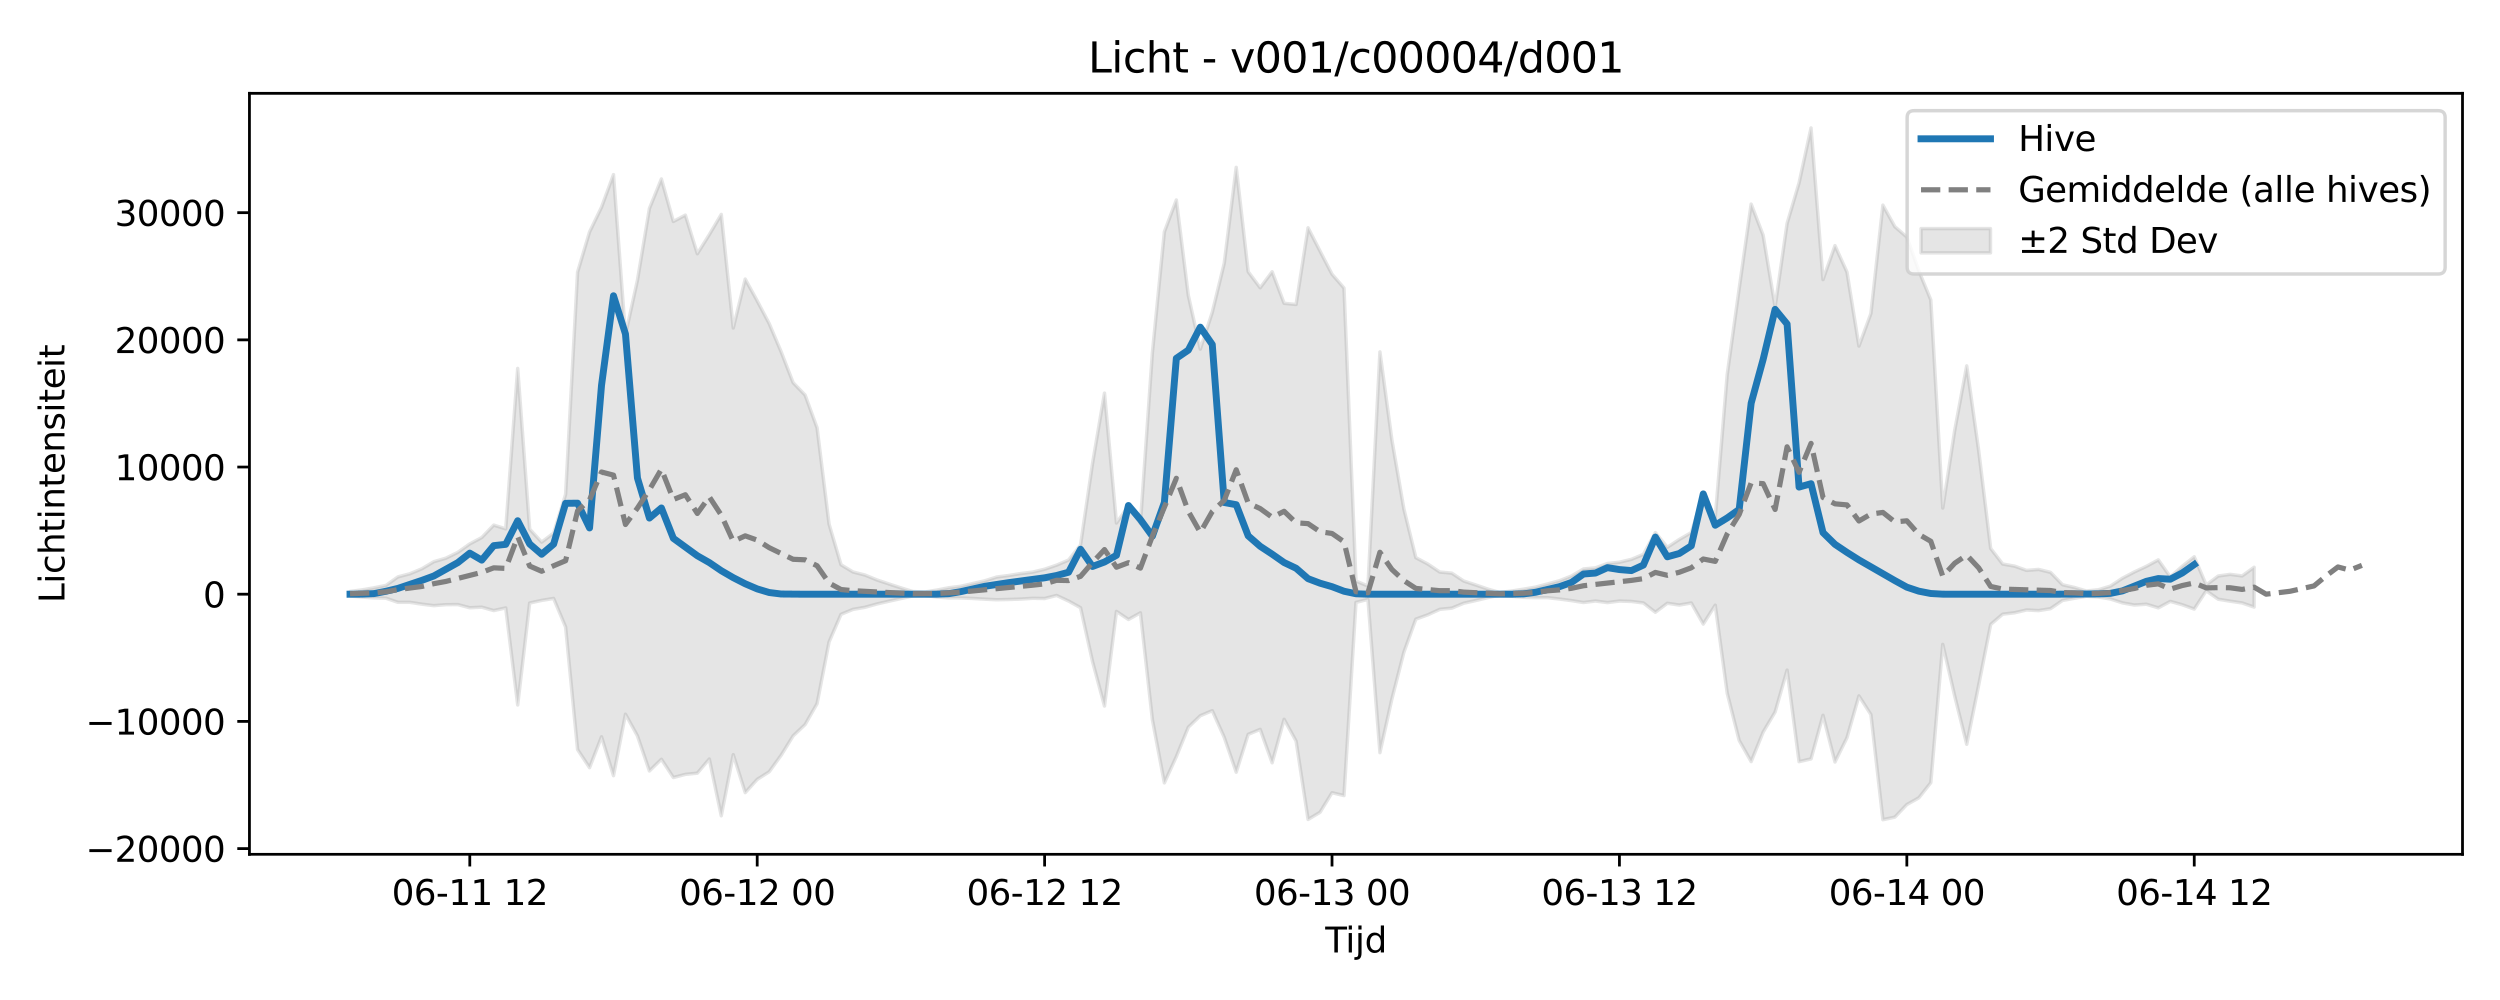<?xml version="1.0" encoding="utf-8" standalone="no"?>
<!DOCTYPE svg PUBLIC "-//W3C//DTD SVG 1.1//EN"
  "http://www.w3.org/Graphics/SVG/1.1/DTD/svg11.dtd">
<svg xmlns:xlink="http://www.w3.org/1999/xlink" width="720pt" height="288pt" viewBox="0 0 720 288" xmlns="http://www.w3.org/2000/svg" version="1.1">
 <defs>
  <style type="text/css">*{stroke-linejoin: round; stroke-linecap: butt}</style>
 </defs>
 <g id="figure_1">
  <g id="patch_1">
   <path d="M 0 288 
L 720 288 
L 720 0 
L 0 0 
z
" style="fill: #ffffff"/>
  </g>
  <g id="axes_1">
   <g id="patch_2">
    <path d="M 71.84 246.04 
L 709.2 246.04 
L 709.2 26.88 
L 71.84 26.88 
z
" style="fill: #ffffff"/>
   </g>
   <g id="FillBetweenPolyCollection_1">
    <defs>
     <path id="m0086924b05" d="M 100.811 -117.67 
L 100.811 -116.349 
L 104.26 -116.045 
L 107.709 -115.807 
L 111.158 -115.717 
L 114.607 -114.523 
L 118.055 -114.529 
L 121.504 -113.998 
L 124.953 -113.571 
L 128.402 -113.849 
L 131.851 -113.881 
L 135.3 -112.966 
L 138.749 -113.129 
L 142.198 -112.157 
L 145.647 -112.915 
L 149.096 -84.969 
L 152.545 -114.333 
L 155.994 -115.084 
L 159.443 -115.647 
L 162.891 -107.425 
L 166.34 -72.123 
L 169.789 -66.912 
L 173.238 -75.8 
L 176.687 -64.605 
L 180.136 -82.311 
L 183.585 -76.066 
L 187.034 -65.964 
L 190.483 -69.333 
L 193.932 -64.069 
L 197.381 -64.975 
L 200.83 -65.329 
L 204.278 -69.407 
L 207.727 -53.047 
L 211.176 -70.662 
L 214.625 -59.722 
L 218.074 -63.531 
L 221.523 -65.722 
L 224.972 -70.496 
L 228.421 -76.061 
L 231.87 -79.32 
L 235.319 -85.343 
L 238.768 -103.112 
L 242.217 -111.079 
L 245.665 -112.495 
L 249.114 -113.096 
L 252.563 -114.058 
L 256.012 -114.848 
L 259.461 -115.618 
L 262.91 -116.375 
L 266.359 -116.495 
L 269.808 -116.067 
L 273.257 -115.807 
L 276.706 -115.782 
L 280.155 -115.641 
L 283.604 -115.442 
L 287.052 -115.269 
L 290.501 -115.348 
L 293.95 -115.462 
L 297.399 -115.689 
L 300.848 -115.625 
L 304.297 -116.508 
L 307.746 -114.903 
L 311.195 -112.978 
L 314.644 -97.499 
L 318.093 -84.659 
L 321.542 -111.915 
L 324.991 -109.59 
L 328.439 -111.506 
L 331.888 -80.741 
L 335.337 -62.528 
L 338.786 -70.092 
L 342.235 -78.564 
L 345.684 -81.866 
L 349.133 -83.329 
L 352.582 -75.639 
L 356.031 -65.606 
L 359.48 -76.505 
L 362.929 -77.941 
L 366.378 -68.314 
L 369.826 -80.838 
L 373.275 -74.552 
L 376.724 -51.995 
L 380.173 -54.061 
L 383.622 -59.692 
L 387.071 -58.874 
L 390.52 -114.513 
L 393.969 -115.37 
L 397.418 -71.234 
L 400.867 -86.691 
L 404.316 -100.149 
L 407.765 -109.692 
L 411.214 -110.932 
L 414.662 -112.506 
L 418.111 -112.85 
L 421.56 -114.277 
L 425.009 -115.044 
L 428.458 -115.877 
L 431.907 -116.587 
L 435.356 -116.269 
L 438.805 -115.973 
L 442.254 -115.871 
L 445.703 -115.874 
L 449.152 -115.477 
L 452.601 -115.019 
L 456.049 -114.476 
L 459.498 -114.903 
L 462.947 -114.454 
L 466.396 -114.894 
L 469.845 -114.782 
L 473.294 -114.354 
L 476.743 -111.668 
L 480.192 -114.262 
L 483.641 -113.739 
L 487.09 -114.34 
L 490.539 -108.265 
L 493.988 -113.712 
L 497.436 -88.369 
L 500.885 -74.757 
L 504.334 -68.655 
L 507.783 -77.154 
L 511.232 -82.933 
L 514.681 -95.008 
L 518.13 -68.64 
L 521.579 -69.44 
L 525.028 -81.994 
L 528.477 -68.541 
L 531.926 -75.527 
L 535.375 -87.581 
L 538.823 -82.195 
L 542.272 -51.922 
L 545.721 -52.659 
L 549.17 -56.289 
L 552.619 -58.221 
L 556.068 -62.582 
L 559.517 -102.41 
L 562.966 -87.499 
L 566.415 -73.641 
L 569.864 -90.713 
L 573.313 -108.156 
L 576.762 -111.115 
L 580.21 -111.523 
L 583.659 -112.332 
L 587.108 -112.143 
L 590.557 -112.704 
L 594.006 -115.073 
L 597.455 -115.696 
L 600.904 -116.278 
L 604.353 -116.063 
L 607.802 -115.489 
L 611.251 -114.378 
L 614.7 -113.749 
L 618.149 -113.983 
L 621.597 -112.938 
L 625.046 -114.8 
L 628.495 -113.826 
L 631.944 -112.581 
L 635.393 -117.864 
L 638.842 -115.423 
L 642.291 -114.855 
L 645.74 -114.348 
L 649.189 -113.159 
L 649.189 -124.628 
L 649.189 -124.628 
L 645.74 -122.133 
L 642.291 -122.588 
L 638.842 -122.107 
L 635.393 -119.517 
L 631.944 -127.647 
L 628.495 -124.912 
L 625.046 -121.853 
L 621.597 -126.759 
L 618.149 -124.89 
L 614.7 -123.284 
L 611.251 -121.472 
L 607.802 -119.198 
L 604.353 -118.155 
L 600.904 -117.79 
L 597.455 -118.802 
L 594.006 -119.593 
L 590.557 -123.16 
L 587.108 -124.008 
L 583.659 -123.723 
L 580.21 -124.946 
L 576.762 -125.564 
L 573.313 -130.054 
L 569.864 -158.185 
L 566.415 -182.629 
L 562.966 -164.103 
L 559.517 -141.681 
L 556.068 -201.637 
L 552.619 -210.007 
L 549.17 -219.731 
L 545.721 -222.711 
L 542.272 -228.925 
L 538.823 -197.711 
L 535.375 -188.329 
L 531.926 -209.654 
L 528.477 -217.258 
L 525.028 -207.476 
L 521.579 -251.158 
L 518.13 -235.314 
L 514.681 -223.626 
L 511.232 -199.623 
L 507.783 -220.265 
L 504.334 -229.218 
L 500.885 -204.897 
L 497.436 -180.112 
L 493.988 -138.934 
L 490.539 -145.743 
L 487.09 -134.621 
L 483.641 -132.641 
L 480.192 -130.377 
L 476.743 -134.62 
L 473.294 -128.34 
L 469.845 -126.912 
L 466.396 -126.086 
L 462.947 -125.713 
L 459.498 -124.461 
L 456.049 -124.137 
L 452.601 -122.125 
L 449.152 -120.754 
L 445.703 -119.823 
L 442.254 -118.914 
L 438.805 -118.324 
L 435.356 -117.786 
L 431.907 -117.365 
L 428.458 -118.354 
L 425.009 -119.535 
L 421.56 -120.658 
L 418.111 -122.938 
L 414.662 -123.254 
L 411.214 -125.562 
L 407.765 -127.387 
L 404.316 -141.422 
L 400.867 -161.294 
L 397.418 -186.654 
L 393.969 -119.223 
L 390.52 -120.663 
L 387.071 -205.057 
L 383.622 -209.023 
L 380.173 -215.674 
L 376.724 -222.395 
L 373.275 -200.303 
L 369.826 -200.65 
L 366.378 -209.739 
L 362.929 -205.123 
L 359.48 -209.732 
L 356.031 -239.807 
L 352.582 -212.186 
L 349.133 -198.034 
L 345.684 -187.449 
L 342.235 -202.934 
L 338.786 -230.406 
L 335.337 -221.224 
L 331.888 -186.45 
L 328.439 -137.257 
L 324.991 -142.302 
L 321.542 -137.368 
L 318.093 -174.782 
L 314.644 -154.508 
L 311.195 -131.048 
L 307.746 -126.704 
L 304.297 -125.241 
L 300.848 -124.065 
L 297.399 -123.231 
L 293.95 -122.816 
L 290.501 -122.257 
L 287.052 -121.817 
L 283.604 -120.728 
L 280.155 -119.939 
L 276.706 -119.155 
L 273.257 -118.723 
L 269.808 -118.056 
L 266.359 -117.493 
L 262.91 -117.64 
L 259.461 -118.697 
L 256.012 -119.821 
L 252.563 -120.979 
L 249.114 -122.39 
L 245.665 -123.27 
L 242.217 -125.349 
L 238.768 -137.063 
L 235.319 -164.79 
L 231.87 -174.229 
L 228.421 -177.787 
L 224.972 -186.683 
L 221.523 -194.817 
L 218.074 -201.362 
L 214.625 -207.63 
L 211.176 -193.533 
L 207.727 -226.25 
L 204.278 -220.427 
L 200.83 -214.92 
L 197.381 -226.052 
L 193.932 -224.216 
L 190.483 -236.46 
L 187.034 -227.952 
L 183.585 -207.299 
L 180.136 -191.576 
L 176.687 -237.71 
L 173.238 -228.323 
L 169.789 -221.185 
L 166.34 -209.62 
L 162.891 -145.603 
L 159.443 -134.476 
L 155.994 -131.869 
L 152.545 -135.619 
L 149.096 -181.899 
L 145.647 -135.691 
L 142.198 -136.774 
L 138.749 -133.192 
L 135.3 -131.361 
L 131.851 -128.927 
L 128.402 -127.239 
L 124.953 -126.239 
L 121.504 -124.202 
L 118.055 -122.76 
L 114.607 -121.861 
L 111.158 -119.397 
L 107.709 -118.704 
L 104.26 -118.113 
L 100.811 -117.67 
z
" style="stroke: #808080; stroke-opacity: 0.2"/>
    </defs>
    <g clip-path="url(#p88f5900b51)">
     <use xlink:href="#m0086924b05" x="0" y="288" style="fill: #808080; fill-opacity: 0.2; stroke: #808080; stroke-opacity: 0.2"/>
    </g>
   </g>
   <g id="matplotlib.axis_1">
    <g id="xtick_1">
     <g id="line2d_1">
      <defs>
       <path id="m737f09257b" d="M 0 0 
L 0 3.5 
" style="stroke: #000000; stroke-width: 0.8"/>
      </defs>
      <g>
       <use xlink:href="#m737f09257b" x="135.3" y="246.04" style="stroke: #000000; stroke-width: 0.8"/>
      </g>
     </g>
     <g id="text_1">
      <!-- 06-11 12 -->
      <g transform="translate(112.82 260.638) scale(0.1 -0.1)">
       <defs>
        <path id="DejaVuSans-30" d="M 2034 4250 
Q 1547 4250 1301 3770 
Q 1056 3291 1056 2328 
Q 1056 1369 1301 889 
Q 1547 409 2034 409 
Q 2525 409 2770 889 
Q 3016 1369 3016 2328 
Q 3016 3291 2770 3770 
Q 2525 4250 2034 4250 
z
M 2034 4750 
Q 2819 4750 3233 4129 
Q 3647 3509 3647 2328 
Q 3647 1150 3233 529 
Q 2819 -91 2034 -91 
Q 1250 -91 836 529 
Q 422 1150 422 2328 
Q 422 3509 836 4129 
Q 1250 4750 2034 4750 
z
" transform="scale(0.016)"/>
        <path id="DejaVuSans-36" d="M 2113 2584 
Q 1688 2584 1439 2293 
Q 1191 2003 1191 1497 
Q 1191 994 1439 701 
Q 1688 409 2113 409 
Q 2538 409 2786 701 
Q 3034 994 3034 1497 
Q 3034 2003 2786 2293 
Q 2538 2584 2113 2584 
z
M 3366 4563 
L 3366 3988 
Q 3128 4100 2886 4159 
Q 2644 4219 2406 4219 
Q 1781 4219 1451 3797 
Q 1122 3375 1075 2522 
Q 1259 2794 1537 2939 
Q 1816 3084 2150 3084 
Q 2853 3084 3261 2657 
Q 3669 2231 3669 1497 
Q 3669 778 3244 343 
Q 2819 -91 2113 -91 
Q 1303 -91 875 529 
Q 447 1150 447 2328 
Q 447 3434 972 4092 
Q 1497 4750 2381 4750 
Q 2619 4750 2861 4703 
Q 3103 4656 3366 4563 
z
" transform="scale(0.016)"/>
        <path id="DejaVuSans-2d" d="M 313 2009 
L 1997 2009 
L 1997 1497 
L 313 1497 
L 313 2009 
z
" transform="scale(0.016)"/>
        <path id="DejaVuSans-31" d="M 794 531 
L 1825 531 
L 1825 4091 
L 703 3866 
L 703 4441 
L 1819 4666 
L 2450 4666 
L 2450 531 
L 3481 531 
L 3481 0 
L 794 0 
L 794 531 
z
" transform="scale(0.016)"/>
        <path id="DejaVuSans-20" transform="scale(0.016)"/>
        <path id="DejaVuSans-32" d="M 1228 531 
L 3431 531 
L 3431 0 
L 469 0 
L 469 531 
Q 828 903 1448 1529 
Q 2069 2156 2228 2338 
Q 2531 2678 2651 2914 
Q 2772 3150 2772 3378 
Q 2772 3750 2511 3984 
Q 2250 4219 1831 4219 
Q 1534 4219 1204 4116 
Q 875 4013 500 3803 
L 500 4441 
Q 881 4594 1212 4672 
Q 1544 4750 1819 4750 
Q 2544 4750 2975 4387 
Q 3406 4025 3406 3419 
Q 3406 3131 3298 2873 
Q 3191 2616 2906 2266 
Q 2828 2175 2409 1742 
Q 1991 1309 1228 531 
z
" transform="scale(0.016)"/>
       </defs>
       <use xlink:href="#DejaVuSans-30"/>
       <use xlink:href="#DejaVuSans-36" transform="translate(63.623 0)"/>
       <use xlink:href="#DejaVuSans-2d" transform="translate(127.246 0)"/>
       <use xlink:href="#DejaVuSans-31" transform="translate(163.33 0)"/>
       <use xlink:href="#DejaVuSans-31" transform="translate(226.953 0)"/>
       <use xlink:href="#DejaVuSans-20" transform="translate(290.576 0)"/>
       <use xlink:href="#DejaVuSans-31" transform="translate(322.363 0)"/>
       <use xlink:href="#DejaVuSans-32" transform="translate(385.986 0)"/>
      </g>
     </g>
    </g>
    <g id="xtick_2">
     <g id="line2d_2">
      <g>
       <use xlink:href="#m737f09257b" x="218.074" y="246.04" style="stroke: #000000; stroke-width: 0.8"/>
      </g>
     </g>
     <g id="text_2">
      <!-- 06-12 00 -->
      <g transform="translate(195.594 260.638) scale(0.1 -0.1)">
       <use xlink:href="#DejaVuSans-30"/>
       <use xlink:href="#DejaVuSans-36" transform="translate(63.623 0)"/>
       <use xlink:href="#DejaVuSans-2d" transform="translate(127.246 0)"/>
       <use xlink:href="#DejaVuSans-31" transform="translate(163.33 0)"/>
       <use xlink:href="#DejaVuSans-32" transform="translate(226.953 0)"/>
       <use xlink:href="#DejaVuSans-20" transform="translate(290.576 0)"/>
       <use xlink:href="#DejaVuSans-30" transform="translate(322.363 0)"/>
       <use xlink:href="#DejaVuSans-30" transform="translate(385.986 0)"/>
      </g>
     </g>
    </g>
    <g id="xtick_3">
     <g id="line2d_3">
      <g>
       <use xlink:href="#m737f09257b" x="300.848" y="246.04" style="stroke: #000000; stroke-width: 0.8"/>
      </g>
     </g>
     <g id="text_3">
      <!-- 06-12 12 -->
      <g transform="translate(278.368 260.638) scale(0.1 -0.1)">
       <use xlink:href="#DejaVuSans-30"/>
       <use xlink:href="#DejaVuSans-36" transform="translate(63.623 0)"/>
       <use xlink:href="#DejaVuSans-2d" transform="translate(127.246 0)"/>
       <use xlink:href="#DejaVuSans-31" transform="translate(163.33 0)"/>
       <use xlink:href="#DejaVuSans-32" transform="translate(226.953 0)"/>
       <use xlink:href="#DejaVuSans-20" transform="translate(290.576 0)"/>
       <use xlink:href="#DejaVuSans-31" transform="translate(322.363 0)"/>
       <use xlink:href="#DejaVuSans-32" transform="translate(385.986 0)"/>
      </g>
     </g>
    </g>
    <g id="xtick_4">
     <g id="line2d_4">
      <g>
       <use xlink:href="#m737f09257b" x="383.622" y="246.04" style="stroke: #000000; stroke-width: 0.8"/>
      </g>
     </g>
     <g id="text_4">
      <!-- 06-13 00 -->
      <g transform="translate(361.142 260.638) scale(0.1 -0.1)">
       <defs>
        <path id="DejaVuSans-33" d="M 2597 2516 
Q 3050 2419 3304 2112 
Q 3559 1806 3559 1356 
Q 3559 666 3084 287 
Q 2609 -91 1734 -91 
Q 1441 -91 1130 -33 
Q 819 25 488 141 
L 488 750 
Q 750 597 1062 519 
Q 1375 441 1716 441 
Q 2309 441 2620 675 
Q 2931 909 2931 1356 
Q 2931 1769 2642 2001 
Q 2353 2234 1838 2234 
L 1294 2234 
L 1294 2753 
L 1863 2753 
Q 2328 2753 2575 2939 
Q 2822 3125 2822 3475 
Q 2822 3834 2567 4026 
Q 2313 4219 1838 4219 
Q 1578 4219 1281 4162 
Q 984 4106 628 3988 
L 628 4550 
Q 988 4650 1302 4700 
Q 1616 4750 1894 4750 
Q 2613 4750 3031 4423 
Q 3450 4097 3450 3541 
Q 3450 3153 3228 2886 
Q 3006 2619 2597 2516 
z
" transform="scale(0.016)"/>
       </defs>
       <use xlink:href="#DejaVuSans-30"/>
       <use xlink:href="#DejaVuSans-36" transform="translate(63.623 0)"/>
       <use xlink:href="#DejaVuSans-2d" transform="translate(127.246 0)"/>
       <use xlink:href="#DejaVuSans-31" transform="translate(163.33 0)"/>
       <use xlink:href="#DejaVuSans-33" transform="translate(226.953 0)"/>
       <use xlink:href="#DejaVuSans-20" transform="translate(290.576 0)"/>
       <use xlink:href="#DejaVuSans-30" transform="translate(322.363 0)"/>
       <use xlink:href="#DejaVuSans-30" transform="translate(385.986 0)"/>
      </g>
     </g>
    </g>
    <g id="xtick_5">
     <g id="line2d_5">
      <g>
       <use xlink:href="#m737f09257b" x="466.396" y="246.04" style="stroke: #000000; stroke-width: 0.8"/>
      </g>
     </g>
     <g id="text_5">
      <!-- 06-13 12 -->
      <g transform="translate(443.916 260.638) scale(0.1 -0.1)">
       <use xlink:href="#DejaVuSans-30"/>
       <use xlink:href="#DejaVuSans-36" transform="translate(63.623 0)"/>
       <use xlink:href="#DejaVuSans-2d" transform="translate(127.246 0)"/>
       <use xlink:href="#DejaVuSans-31" transform="translate(163.33 0)"/>
       <use xlink:href="#DejaVuSans-33" transform="translate(226.953 0)"/>
       <use xlink:href="#DejaVuSans-20" transform="translate(290.576 0)"/>
       <use xlink:href="#DejaVuSans-31" transform="translate(322.363 0)"/>
       <use xlink:href="#DejaVuSans-32" transform="translate(385.986 0)"/>
      </g>
     </g>
    </g>
    <g id="xtick_6">
     <g id="line2d_6">
      <g>
       <use xlink:href="#m737f09257b" x="549.17" y="246.04" style="stroke: #000000; stroke-width: 0.8"/>
      </g>
     </g>
     <g id="text_6">
      <!-- 06-14 00 -->
      <g transform="translate(526.69 260.638) scale(0.1 -0.1)">
       <defs>
        <path id="DejaVuSans-34" d="M 2419 4116 
L 825 1625 
L 2419 1625 
L 2419 4116 
z
M 2253 4666 
L 3047 4666 
L 3047 1625 
L 3713 1625 
L 3713 1100 
L 3047 1100 
L 3047 0 
L 2419 0 
L 2419 1100 
L 313 1100 
L 313 1709 
L 2253 4666 
z
" transform="scale(0.016)"/>
       </defs>
       <use xlink:href="#DejaVuSans-30"/>
       <use xlink:href="#DejaVuSans-36" transform="translate(63.623 0)"/>
       <use xlink:href="#DejaVuSans-2d" transform="translate(127.246 0)"/>
       <use xlink:href="#DejaVuSans-31" transform="translate(163.33 0)"/>
       <use xlink:href="#DejaVuSans-34" transform="translate(226.953 0)"/>
       <use xlink:href="#DejaVuSans-20" transform="translate(290.576 0)"/>
       <use xlink:href="#DejaVuSans-30" transform="translate(322.363 0)"/>
       <use xlink:href="#DejaVuSans-30" transform="translate(385.986 0)"/>
      </g>
     </g>
    </g>
    <g id="xtick_7">
     <g id="line2d_7">
      <g>
       <use xlink:href="#m737f09257b" x="631.944" y="246.04" style="stroke: #000000; stroke-width: 0.8"/>
      </g>
     </g>
     <g id="text_7">
      <!-- 06-14 12 -->
      <g transform="translate(609.464 260.638) scale(0.1 -0.1)">
       <use xlink:href="#DejaVuSans-30"/>
       <use xlink:href="#DejaVuSans-36" transform="translate(63.623 0)"/>
       <use xlink:href="#DejaVuSans-2d" transform="translate(127.246 0)"/>
       <use xlink:href="#DejaVuSans-31" transform="translate(163.33 0)"/>
       <use xlink:href="#DejaVuSans-34" transform="translate(226.953 0)"/>
       <use xlink:href="#DejaVuSans-20" transform="translate(290.576 0)"/>
       <use xlink:href="#DejaVuSans-31" transform="translate(322.363 0)"/>
       <use xlink:href="#DejaVuSans-32" transform="translate(385.986 0)"/>
      </g>
     </g>
    </g>
    <g id="text_8">
     <!-- Tijd -->
     <g transform="translate(381.67 274.317) scale(0.1 -0.1)">
      <defs>
       <path id="DejaVuSans-54" d="M -19 4666 
L 3928 4666 
L 3928 4134 
L 2272 4134 
L 2272 0 
L 1638 0 
L 1638 4134 
L -19 4134 
L -19 4666 
z
" transform="scale(0.016)"/>
       <path id="DejaVuSans-69" d="M 603 3500 
L 1178 3500 
L 1178 0 
L 603 0 
L 603 3500 
z
M 603 4863 
L 1178 4863 
L 1178 4134 
L 603 4134 
L 603 4863 
z
" transform="scale(0.016)"/>
       <path id="DejaVuSans-6a" d="M 603 3500 
L 1178 3500 
L 1178 -63 
Q 1178 -731 923 -1031 
Q 669 -1331 103 -1331 
L -116 -1331 
L -116 -844 
L 38 -844 
Q 366 -844 484 -692 
Q 603 -541 603 -63 
L 603 3500 
z
M 603 4863 
L 1178 4863 
L 1178 4134 
L 603 4134 
L 603 4863 
z
" transform="scale(0.016)"/>
       <path id="DejaVuSans-64" d="M 2906 2969 
L 2906 4863 
L 3481 4863 
L 3481 0 
L 2906 0 
L 2906 525 
Q 2725 213 2448 61 
Q 2172 -91 1784 -91 
Q 1150 -91 751 415 
Q 353 922 353 1747 
Q 353 2572 751 3078 
Q 1150 3584 1784 3584 
Q 2172 3584 2448 3432 
Q 2725 3281 2906 2969 
z
M 947 1747 
Q 947 1113 1208 752 
Q 1469 391 1925 391 
Q 2381 391 2643 752 
Q 2906 1113 2906 1747 
Q 2906 2381 2643 2742 
Q 2381 3103 1925 3103 
Q 1469 3103 1208 2742 
Q 947 2381 947 1747 
z
" transform="scale(0.016)"/>
      </defs>
      <use xlink:href="#DejaVuSans-54"/>
      <use xlink:href="#DejaVuSans-69" transform="translate(57.959 0)"/>
      <use xlink:href="#DejaVuSans-6a" transform="translate(85.742 0)"/>
      <use xlink:href="#DejaVuSans-64" transform="translate(113.525 0)"/>
     </g>
    </g>
   </g>
   <g id="matplotlib.axis_2">
    <g id="ytick_1">
     <g id="line2d_8">
      <defs>
       <path id="m1c129696d9" d="M 0 0 
L -3.5 0 
" style="stroke: #000000; stroke-width: 0.8"/>
      </defs>
      <g>
       <use xlink:href="#m1c129696d9" x="71.84" y="244.391" style="stroke: #000000; stroke-width: 0.8"/>
      </g>
     </g>
     <g id="text_9">
      <!-- −20000 -->
      <g transform="translate(24.648 248.191) scale(0.1 -0.1)">
       <defs>
        <path id="DejaVuSans-2212" d="M 678 2272 
L 4684 2272 
L 4684 1741 
L 678 1741 
L 678 2272 
z
" transform="scale(0.016)"/>
       </defs>
       <use xlink:href="#DejaVuSans-2212"/>
       <use xlink:href="#DejaVuSans-32" transform="translate(83.789 0)"/>
       <use xlink:href="#DejaVuSans-30" transform="translate(147.412 0)"/>
       <use xlink:href="#DejaVuSans-30" transform="translate(211.035 0)"/>
       <use xlink:href="#DejaVuSans-30" transform="translate(274.658 0)"/>
       <use xlink:href="#DejaVuSans-30" transform="translate(338.281 0)"/>
      </g>
     </g>
    </g>
    <g id="ytick_2">
     <g id="line2d_9">
      <g>
       <use xlink:href="#m1c129696d9" x="71.84" y="207.763" style="stroke: #000000; stroke-width: 0.8"/>
      </g>
     </g>
     <g id="text_10">
      <!-- −10000 -->
      <g transform="translate(24.648 211.563) scale(0.1 -0.1)">
       <use xlink:href="#DejaVuSans-2212"/>
       <use xlink:href="#DejaVuSans-31" transform="translate(83.789 0)"/>
       <use xlink:href="#DejaVuSans-30" transform="translate(147.412 0)"/>
       <use xlink:href="#DejaVuSans-30" transform="translate(211.035 0)"/>
       <use xlink:href="#DejaVuSans-30" transform="translate(274.658 0)"/>
       <use xlink:href="#DejaVuSans-30" transform="translate(338.281 0)"/>
      </g>
     </g>
    </g>
    <g id="ytick_3">
     <g id="line2d_10">
      <g>
       <use xlink:href="#m1c129696d9" x="71.84" y="171.135" style="stroke: #000000; stroke-width: 0.8"/>
      </g>
     </g>
     <g id="text_11">
      <!-- 0 -->
      <g transform="translate(58.477 174.935) scale(0.1 -0.1)">
       <use xlink:href="#DejaVuSans-30"/>
      </g>
     </g>
    </g>
    <g id="ytick_4">
     <g id="line2d_11">
      <g>
       <use xlink:href="#m1c129696d9" x="71.84" y="134.507" style="stroke: #000000; stroke-width: 0.8"/>
      </g>
     </g>
     <g id="text_12">
      <!-- 10000 -->
      <g transform="translate(33.028 138.307) scale(0.1 -0.1)">
       <use xlink:href="#DejaVuSans-31"/>
       <use xlink:href="#DejaVuSans-30" transform="translate(63.623 0)"/>
       <use xlink:href="#DejaVuSans-30" transform="translate(127.246 0)"/>
       <use xlink:href="#DejaVuSans-30" transform="translate(190.869 0)"/>
       <use xlink:href="#DejaVuSans-30" transform="translate(254.492 0)"/>
      </g>
     </g>
    </g>
    <g id="ytick_5">
     <g id="line2d_12">
      <g>
       <use xlink:href="#m1c129696d9" x="71.84" y="97.88" style="stroke: #000000; stroke-width: 0.8"/>
      </g>
     </g>
     <g id="text_13">
      <!-- 20000 -->
      <g transform="translate(33.028 101.679) scale(0.1 -0.1)">
       <use xlink:href="#DejaVuSans-32"/>
       <use xlink:href="#DejaVuSans-30" transform="translate(63.623 0)"/>
       <use xlink:href="#DejaVuSans-30" transform="translate(127.246 0)"/>
       <use xlink:href="#DejaVuSans-30" transform="translate(190.869 0)"/>
       <use xlink:href="#DejaVuSans-30" transform="translate(254.492 0)"/>
      </g>
     </g>
    </g>
    <g id="ytick_6">
     <g id="line2d_13">
      <g>
       <use xlink:href="#m1c129696d9" x="71.84" y="61.252" style="stroke: #000000; stroke-width: 0.8"/>
      </g>
     </g>
     <g id="text_14">
      <!-- 30000 -->
      <g transform="translate(33.028 65.051) scale(0.1 -0.1)">
       <use xlink:href="#DejaVuSans-33"/>
       <use xlink:href="#DejaVuSans-30" transform="translate(63.623 0)"/>
       <use xlink:href="#DejaVuSans-30" transform="translate(127.246 0)"/>
       <use xlink:href="#DejaVuSans-30" transform="translate(190.869 0)"/>
       <use xlink:href="#DejaVuSans-30" transform="translate(254.492 0)"/>
      </g>
     </g>
    </g>
    <g id="text_15">
     <!-- Lichtintensiteit -->
     <g transform="translate(18.568 173.656) rotate(-90) scale(0.1 -0.1)">
      <defs>
       <path id="DejaVuSans-4c" d="M 628 4666 
L 1259 4666 
L 1259 531 
L 3531 531 
L 3531 0 
L 628 0 
L 628 4666 
z
" transform="scale(0.016)"/>
       <path id="DejaVuSans-63" d="M 3122 3366 
L 3122 2828 
Q 2878 2963 2633 3030 
Q 2388 3097 2138 3097 
Q 1578 3097 1268 2742 
Q 959 2388 959 1747 
Q 959 1106 1268 751 
Q 1578 397 2138 397 
Q 2388 397 2633 464 
Q 2878 531 3122 666 
L 3122 134 
Q 2881 22 2623 -34 
Q 2366 -91 2075 -91 
Q 1284 -91 818 406 
Q 353 903 353 1747 
Q 353 2603 823 3093 
Q 1294 3584 2113 3584 
Q 2378 3584 2631 3529 
Q 2884 3475 3122 3366 
z
" transform="scale(0.016)"/>
       <path id="DejaVuSans-68" d="M 3513 2113 
L 3513 0 
L 2938 0 
L 2938 2094 
Q 2938 2591 2744 2837 
Q 2550 3084 2163 3084 
Q 1697 3084 1428 2787 
Q 1159 2491 1159 1978 
L 1159 0 
L 581 0 
L 581 4863 
L 1159 4863 
L 1159 2956 
Q 1366 3272 1645 3428 
Q 1925 3584 2291 3584 
Q 2894 3584 3203 3211 
Q 3513 2838 3513 2113 
z
" transform="scale(0.016)"/>
       <path id="DejaVuSans-74" d="M 1172 4494 
L 1172 3500 
L 2356 3500 
L 2356 3053 
L 1172 3053 
L 1172 1153 
Q 1172 725 1289 603 
Q 1406 481 1766 481 
L 2356 481 
L 2356 0 
L 1766 0 
Q 1100 0 847 248 
Q 594 497 594 1153 
L 594 3053 
L 172 3053 
L 172 3500 
L 594 3500 
L 594 4494 
L 1172 4494 
z
" transform="scale(0.016)"/>
       <path id="DejaVuSans-6e" d="M 3513 2113 
L 3513 0 
L 2938 0 
L 2938 2094 
Q 2938 2591 2744 2837 
Q 2550 3084 2163 3084 
Q 1697 3084 1428 2787 
Q 1159 2491 1159 1978 
L 1159 0 
L 581 0 
L 581 3500 
L 1159 3500 
L 1159 2956 
Q 1366 3272 1645 3428 
Q 1925 3584 2291 3584 
Q 2894 3584 3203 3211 
Q 3513 2838 3513 2113 
z
" transform="scale(0.016)"/>
       <path id="DejaVuSans-65" d="M 3597 1894 
L 3597 1613 
L 953 1613 
Q 991 1019 1311 708 
Q 1631 397 2203 397 
Q 2534 397 2845 478 
Q 3156 559 3463 722 
L 3463 178 
Q 3153 47 2828 -22 
Q 2503 -91 2169 -91 
Q 1331 -91 842 396 
Q 353 884 353 1716 
Q 353 2575 817 3079 
Q 1281 3584 2069 3584 
Q 2775 3584 3186 3129 
Q 3597 2675 3597 1894 
z
M 3022 2063 
Q 3016 2534 2758 2815 
Q 2500 3097 2075 3097 
Q 1594 3097 1305 2825 
Q 1016 2553 972 2059 
L 3022 2063 
z
" transform="scale(0.016)"/>
       <path id="DejaVuSans-73" d="M 2834 3397 
L 2834 2853 
Q 2591 2978 2328 3040 
Q 2066 3103 1784 3103 
Q 1356 3103 1142 2972 
Q 928 2841 928 2578 
Q 928 2378 1081 2264 
Q 1234 2150 1697 2047 
L 1894 2003 
Q 2506 1872 2764 1633 
Q 3022 1394 3022 966 
Q 3022 478 2636 193 
Q 2250 -91 1575 -91 
Q 1294 -91 989 -36 
Q 684 19 347 128 
L 347 722 
Q 666 556 975 473 
Q 1284 391 1588 391 
Q 1994 391 2212 530 
Q 2431 669 2431 922 
Q 2431 1156 2273 1281 
Q 2116 1406 1581 1522 
L 1381 1569 
Q 847 1681 609 1914 
Q 372 2147 372 2553 
Q 372 3047 722 3315 
Q 1072 3584 1716 3584 
Q 2034 3584 2315 3537 
Q 2597 3491 2834 3397 
z
" transform="scale(0.016)"/>
      </defs>
      <use xlink:href="#DejaVuSans-4c"/>
      <use xlink:href="#DejaVuSans-69" transform="translate(55.713 0)"/>
      <use xlink:href="#DejaVuSans-63" transform="translate(83.496 0)"/>
      <use xlink:href="#DejaVuSans-68" transform="translate(138.477 0)"/>
      <use xlink:href="#DejaVuSans-74" transform="translate(201.855 0)"/>
      <use xlink:href="#DejaVuSans-69" transform="translate(241.064 0)"/>
      <use xlink:href="#DejaVuSans-6e" transform="translate(268.848 0)"/>
      <use xlink:href="#DejaVuSans-74" transform="translate(332.227 0)"/>
      <use xlink:href="#DejaVuSans-65" transform="translate(371.436 0)"/>
      <use xlink:href="#DejaVuSans-6e" transform="translate(432.959 0)"/>
      <use xlink:href="#DejaVuSans-73" transform="translate(496.338 0)"/>
      <use xlink:href="#DejaVuSans-69" transform="translate(548.438 0)"/>
      <use xlink:href="#DejaVuSans-74" transform="translate(576.221 0)"/>
      <use xlink:href="#DejaVuSans-65" transform="translate(615.43 0)"/>
      <use xlink:href="#DejaVuSans-69" transform="translate(676.953 0)"/>
      <use xlink:href="#DejaVuSans-74" transform="translate(704.736 0)"/>
     </g>
    </g>
   </g>
   <g id="line2d_14">
    <path d="M 100.811 171.135 
L 104.26 171.115 
L 107.709 170.957 
L 111.158 170.281 
L 114.607 169.457 
L 121.504 167.146 
L 124.953 165.878 
L 131.851 162.033 
L 135.3 159.307 
L 138.749 161.315 
L 142.198 157.147 
L 145.647 156.773 
L 149.096 149.975 
L 152.545 156.666 
L 155.994 159.63 
L 159.443 156.707 
L 162.891 144.96 
L 166.34 144.914 
L 169.789 152.045 
L 173.238 110.975 
L 176.687 85.184 
L 180.136 96.2 
L 183.585 137.664 
L 187.034 149.201 
L 190.483 146.297 
L 193.932 155.043 
L 200.83 160.056 
L 204.278 162.02 
L 207.727 164.362 
L 211.176 166.367 
L 214.625 168.128 
L 218.074 169.606 
L 221.523 170.646 
L 224.972 171.075 
L 231.87 171.135 
L 269.808 171.126 
L 273.257 170.973 
L 276.706 170.392 
L 283.604 168.857 
L 290.501 167.801 
L 300.848 166.41 
L 304.297 165.744 
L 307.746 164.808 
L 311.195 158.194 
L 314.644 163.143 
L 318.093 161.856 
L 321.542 159.926 
L 324.991 145.589 
L 328.439 149.646 
L 331.888 154.42 
L 335.337 144.713 
L 338.786 103.196 
L 342.235 100.833 
L 345.684 94.228 
L 349.133 99.222 
L 352.582 144.722 
L 356.031 145.356 
L 359.48 154.323 
L 362.929 157.332 
L 366.378 159.6 
L 369.826 162.013 
L 373.275 163.657 
L 376.724 166.658 
L 380.173 167.96 
L 383.622 168.964 
L 387.071 170.273 
L 390.52 171.003 
L 393.969 171.13 
L 435.356 171.131 
L 438.805 171.04 
L 442.254 170.57 
L 449.152 168.953 
L 452.601 167.735 
L 456.049 165.312 
L 459.498 165.039 
L 462.947 163.485 
L 466.396 164.035 
L 469.845 164.326 
L 473.294 162.738 
L 476.743 154.693 
L 480.192 160.361 
L 483.641 159.406 
L 487.09 157.192 
L 490.539 142.248 
L 493.988 151.27 
L 497.436 149.166 
L 500.885 146.712 
L 504.334 116.109 
L 507.783 103.506 
L 511.232 89.104 
L 514.681 93.315 
L 518.13 140.277 
L 521.579 139.305 
L 525.028 153.395 
L 528.477 156.772 
L 531.926 159.084 
L 535.375 161.26 
L 545.721 167.213 
L 549.17 169.107 
L 552.619 170.258 
L 556.068 170.928 
L 559.517 171.122 
L 590.557 171.135 
L 604.353 171.056 
L 607.802 170.891 
L 611.251 170.178 
L 618.149 167.425 
L 621.597 166.619 
L 625.046 166.809 
L 628.495 165.012 
L 631.944 162.583 
L 631.944 162.583 
" clip-path="url(#p88f5900b51)" style="fill: none; stroke: #1f77b4; stroke-width: 2; stroke-linecap: square"/>
   </g>
   <g id="line2d_15">
    <path d="M 100.811 170.99 
L 107.709 170.744 
L 111.158 170.443 
L 114.607 169.808 
L 121.504 168.9 
L 124.953 168.095 
L 128.402 167.456 
L 138.749 164.84 
L 142.198 163.534 
L 145.647 163.697 
L 149.096 154.566 
L 152.545 163.024 
L 155.994 164.524 
L 159.443 162.939 
L 162.891 161.486 
L 166.34 147.128 
L 169.789 143.952 
L 173.238 135.939 
L 176.687 136.842 
L 180.136 151.056 
L 183.585 146.317 
L 187.034 141.042 
L 190.483 135.104 
L 193.932 143.857 
L 197.381 142.487 
L 200.83 147.875 
L 204.278 143.083 
L 207.727 148.351 
L 211.176 155.902 
L 214.625 154.324 
L 218.074 155.554 
L 221.523 157.73 
L 228.421 161.076 
L 231.87 161.226 
L 235.319 162.934 
L 238.768 167.912 
L 242.217 169.786 
L 245.665 170.117 
L 252.563 170.481 
L 262.91 170.992 
L 269.808 170.938 
L 276.706 170.531 
L 297.399 168.54 
L 300.848 168.155 
L 304.297 167.125 
L 307.746 167.197 
L 311.195 165.987 
L 314.644 161.997 
L 318.093 158.279 
L 321.542 163.359 
L 324.991 162.054 
L 328.439 163.618 
L 331.888 154.404 
L 338.786 137.751 
L 342.235 147.251 
L 345.684 153.343 
L 349.133 147.318 
L 352.582 144.088 
L 356.031 135.293 
L 359.48 144.882 
L 362.929 146.468 
L 366.378 148.974 
L 369.826 147.256 
L 373.275 150.572 
L 376.724 150.805 
L 380.173 153.132 
L 383.622 153.642 
L 387.071 156.035 
L 390.52 170.412 
L 393.969 170.703 
L 397.418 159.056 
L 400.867 164.007 
L 404.316 167.215 
L 407.765 169.461 
L 414.662 170.12 
L 418.111 170.106 
L 421.56 170.532 
L 431.907 171.024 
L 438.805 170.852 
L 442.254 170.608 
L 445.703 170.152 
L 449.152 169.885 
L 452.601 169.428 
L 456.049 168.694 
L 469.845 167.153 
L 473.294 166.653 
L 476.743 164.856 
L 480.192 165.681 
L 483.641 164.81 
L 487.09 163.52 
L 490.539 160.996 
L 493.988 161.677 
L 497.436 153.759 
L 500.885 148.173 
L 504.334 139.064 
L 507.783 139.29 
L 511.232 146.722 
L 514.681 128.683 
L 518.13 136.023 
L 521.579 127.701 
L 525.028 143.265 
L 528.477 145.1 
L 531.926 145.41 
L 535.375 150.045 
L 538.823 148.047 
L 542.272 147.577 
L 545.721 150.315 
L 549.17 149.99 
L 552.619 153.886 
L 556.068 155.89 
L 559.517 165.954 
L 562.966 162.199 
L 566.415 159.865 
L 569.864 163.551 
L 573.313 168.895 
L 576.762 169.661 
L 590.557 170.068 
L 594.006 170.667 
L 597.455 170.751 
L 600.904 170.966 
L 604.353 170.891 
L 607.802 170.657 
L 614.7 169.483 
L 618.149 168.563 
L 621.597 168.152 
L 625.046 169.673 
L 628.495 168.631 
L 631.944 167.886 
L 635.393 169.309 
L 638.842 169.235 
L 642.291 169.279 
L 645.74 169.759 
L 649.189 169.106 
L 652.638 171.123 
L 659.536 170.288 
L 666.433 168.744 
L 669.882 165.887 
L 673.331 163.284 
L 676.78 164.196 
L 680.229 162.824 
L 680.229 162.824 
" clip-path="url(#p88f5900b51)" style="fill: none; stroke-dasharray: 5.55,2.4; stroke-dashoffset: 0; stroke: #808080; stroke-width: 1.5"/>
   </g>
   <g id="patch_3">
    <path d="M 71.84 246.04 
L 71.84 26.88 
" style="fill: none; stroke: #000000; stroke-width: 0.8; stroke-linejoin: miter; stroke-linecap: square"/>
   </g>
   <g id="patch_4">
    <path d="M 709.2 246.04 
L 709.2 26.88 
" style="fill: none; stroke: #000000; stroke-width: 0.8; stroke-linejoin: miter; stroke-linecap: square"/>
   </g>
   <g id="patch_5">
    <path d="M 71.84 246.04 
L 709.2 246.04 
" style="fill: none; stroke: #000000; stroke-width: 0.8; stroke-linejoin: miter; stroke-linecap: square"/>
   </g>
   <g id="patch_6">
    <path d="M 71.84 26.88 
L 709.2 26.88 
" style="fill: none; stroke: #000000; stroke-width: 0.8; stroke-linejoin: miter; stroke-linecap: square"/>
   </g>
   <g id="text_16">
    <!-- Licht - v001/c00004/d001 -->
    <g transform="translate(313.383 20.88) scale(0.12 -0.12)">
     <defs>
      <path id="DejaVuSans-76" d="M 191 3500 
L 800 3500 
L 1894 563 
L 2988 3500 
L 3597 3500 
L 2284 0 
L 1503 0 
L 191 3500 
z
" transform="scale(0.016)"/>
      <path id="DejaVuSans-2f" d="M 1625 4666 
L 2156 4666 
L 531 -594 
L 0 -594 
L 1625 4666 
z
" transform="scale(0.016)"/>
     </defs>
     <use xlink:href="#DejaVuSans-4c"/>
     <use xlink:href="#DejaVuSans-69" transform="translate(55.713 0)"/>
     <use xlink:href="#DejaVuSans-63" transform="translate(83.496 0)"/>
     <use xlink:href="#DejaVuSans-68" transform="translate(138.477 0)"/>
     <use xlink:href="#DejaVuSans-74" transform="translate(201.855 0)"/>
     <use xlink:href="#DejaVuSans-20" transform="translate(241.064 0)"/>
     <use xlink:href="#DejaVuSans-2d" transform="translate(272.852 0)"/>
     <use xlink:href="#DejaVuSans-20" transform="translate(308.936 0)"/>
     <use xlink:href="#DejaVuSans-76" transform="translate(340.723 0)"/>
     <use xlink:href="#DejaVuSans-30" transform="translate(399.902 0)"/>
     <use xlink:href="#DejaVuSans-30" transform="translate(463.525 0)"/>
     <use xlink:href="#DejaVuSans-31" transform="translate(527.148 0)"/>
     <use xlink:href="#DejaVuSans-2f" transform="translate(590.771 0)"/>
     <use xlink:href="#DejaVuSans-63" transform="translate(624.463 0)"/>
     <use xlink:href="#DejaVuSans-30" transform="translate(679.443 0)"/>
     <use xlink:href="#DejaVuSans-30" transform="translate(743.066 0)"/>
     <use xlink:href="#DejaVuSans-30" transform="translate(806.689 0)"/>
     <use xlink:href="#DejaVuSans-30" transform="translate(870.312 0)"/>
     <use xlink:href="#DejaVuSans-34" transform="translate(933.936 0)"/>
     <use xlink:href="#DejaVuSans-2f" transform="translate(997.559 0)"/>
     <use xlink:href="#DejaVuSans-64" transform="translate(1031.25 0)"/>
     <use xlink:href="#DejaVuSans-30" transform="translate(1094.727 0)"/>
     <use xlink:href="#DejaVuSans-30" transform="translate(1158.35 0)"/>
     <use xlink:href="#DejaVuSans-31" transform="translate(1221.973 0)"/>
    </g>
   </g>
   <g id="legend_1">
    <g id="patch_7">
     <path d="M 551.256 78.914 
L 702.2 78.914 
Q 704.2 78.914 704.2 76.914 
L 704.2 33.88 
Q 704.2 31.88 702.2 31.88 
L 551.256 31.88 
Q 549.256 31.88 549.256 33.88 
L 549.256 76.914 
Q 549.256 78.914 551.256 78.914 
z
" style="fill: #ffffff; opacity: 0.8; stroke: #cccccc; stroke-linejoin: miter"/>
    </g>
    <g id="line2d_16">
     <path d="M 553.256 39.978 
L 563.256 39.978 
L 573.256 39.978 
" style="fill: none; stroke: #1f77b4; stroke-width: 2; stroke-linecap: square"/>
    </g>
    <g id="text_17">
     <!-- Hive -->
     <g transform="translate(581.256 43.478) scale(0.1 -0.1)">
      <defs>
       <path id="DejaVuSans-48" d="M 628 4666 
L 1259 4666 
L 1259 2753 
L 3553 2753 
L 3553 4666 
L 4184 4666 
L 4184 0 
L 3553 0 
L 3553 2222 
L 1259 2222 
L 1259 0 
L 628 0 
L 628 4666 
z
" transform="scale(0.016)"/>
      </defs>
      <use xlink:href="#DejaVuSans-48"/>
      <use xlink:href="#DejaVuSans-69" transform="translate(75.195 0)"/>
      <use xlink:href="#DejaVuSans-76" transform="translate(102.979 0)"/>
      <use xlink:href="#DejaVuSans-65" transform="translate(162.158 0)"/>
     </g>
    </g>
    <g id="line2d_17">
     <path d="M 553.256 54.657 
L 563.256 54.657 
L 573.256 54.657 
" style="fill: none; stroke-dasharray: 5.55,2.4; stroke-dashoffset: 0; stroke: #808080; stroke-width: 1.5"/>
    </g>
    <g id="text_18">
     <!-- Gemiddelde (alle hives) -->
     <g transform="translate(581.256 58.157) scale(0.1 -0.1)">
      <defs>
       <path id="DejaVuSans-47" d="M 3809 666 
L 3809 1919 
L 2778 1919 
L 2778 2438 
L 4434 2438 
L 4434 434 
Q 4069 175 3628 42 
Q 3188 -91 2688 -91 
Q 1594 -91 976 548 
Q 359 1188 359 2328 
Q 359 3472 976 4111 
Q 1594 4750 2688 4750 
Q 3144 4750 3555 4637 
Q 3966 4525 4313 4306 
L 4313 3634 
Q 3963 3931 3569 4081 
Q 3175 4231 2741 4231 
Q 1884 4231 1454 3753 
Q 1025 3275 1025 2328 
Q 1025 1384 1454 906 
Q 1884 428 2741 428 
Q 3075 428 3337 486 
Q 3600 544 3809 666 
z
" transform="scale(0.016)"/>
       <path id="DejaVuSans-6d" d="M 3328 2828 
Q 3544 3216 3844 3400 
Q 4144 3584 4550 3584 
Q 5097 3584 5394 3201 
Q 5691 2819 5691 2113 
L 5691 0 
L 5113 0 
L 5113 2094 
Q 5113 2597 4934 2840 
Q 4756 3084 4391 3084 
Q 3944 3084 3684 2787 
Q 3425 2491 3425 1978 
L 3425 0 
L 2847 0 
L 2847 2094 
Q 2847 2600 2669 2842 
Q 2491 3084 2119 3084 
Q 1678 3084 1418 2786 
Q 1159 2488 1159 1978 
L 1159 0 
L 581 0 
L 581 3500 
L 1159 3500 
L 1159 2956 
Q 1356 3278 1631 3431 
Q 1906 3584 2284 3584 
Q 2666 3584 2933 3390 
Q 3200 3197 3328 2828 
z
" transform="scale(0.016)"/>
       <path id="DejaVuSans-6c" d="M 603 4863 
L 1178 4863 
L 1178 0 
L 603 0 
L 603 4863 
z
" transform="scale(0.016)"/>
       <path id="DejaVuSans-28" d="M 1984 4856 
Q 1566 4138 1362 3434 
Q 1159 2731 1159 2009 
Q 1159 1288 1364 580 
Q 1569 -128 1984 -844 
L 1484 -844 
Q 1016 -109 783 600 
Q 550 1309 550 2009 
Q 550 2706 781 3412 
Q 1013 4119 1484 4856 
L 1984 4856 
z
" transform="scale(0.016)"/>
       <path id="DejaVuSans-61" d="M 2194 1759 
Q 1497 1759 1228 1600 
Q 959 1441 959 1056 
Q 959 750 1161 570 
Q 1363 391 1709 391 
Q 2188 391 2477 730 
Q 2766 1069 2766 1631 
L 2766 1759 
L 2194 1759 
z
M 3341 1997 
L 3341 0 
L 2766 0 
L 2766 531 
Q 2569 213 2275 61 
Q 1981 -91 1556 -91 
Q 1019 -91 701 211 
Q 384 513 384 1019 
Q 384 1609 779 1909 
Q 1175 2209 1959 2209 
L 2766 2209 
L 2766 2266 
Q 2766 2663 2505 2880 
Q 2244 3097 1772 3097 
Q 1472 3097 1187 3025 
Q 903 2953 641 2809 
L 641 3341 
Q 956 3463 1253 3523 
Q 1550 3584 1831 3584 
Q 2591 3584 2966 3190 
Q 3341 2797 3341 1997 
z
" transform="scale(0.016)"/>
       <path id="DejaVuSans-29" d="M 513 4856 
L 1013 4856 
Q 1481 4119 1714 3412 
Q 1947 2706 1947 2009 
Q 1947 1309 1714 600 
Q 1481 -109 1013 -844 
L 513 -844 
Q 928 -128 1133 580 
Q 1338 1288 1338 2009 
Q 1338 2731 1133 3434 
Q 928 4138 513 4856 
z
" transform="scale(0.016)"/>
      </defs>
      <use xlink:href="#DejaVuSans-47"/>
      <use xlink:href="#DejaVuSans-65" transform="translate(77.49 0)"/>
      <use xlink:href="#DejaVuSans-6d" transform="translate(139.014 0)"/>
      <use xlink:href="#DejaVuSans-69" transform="translate(236.426 0)"/>
      <use xlink:href="#DejaVuSans-64" transform="translate(264.209 0)"/>
      <use xlink:href="#DejaVuSans-64" transform="translate(327.686 0)"/>
      <use xlink:href="#DejaVuSans-65" transform="translate(391.162 0)"/>
      <use xlink:href="#DejaVuSans-6c" transform="translate(452.686 0)"/>
      <use xlink:href="#DejaVuSans-64" transform="translate(480.469 0)"/>
      <use xlink:href="#DejaVuSans-65" transform="translate(543.945 0)"/>
      <use xlink:href="#DejaVuSans-20" transform="translate(605.469 0)"/>
      <use xlink:href="#DejaVuSans-28" transform="translate(637.256 0)"/>
      <use xlink:href="#DejaVuSans-61" transform="translate(676.27 0)"/>
      <use xlink:href="#DejaVuSans-6c" transform="translate(737.549 0)"/>
      <use xlink:href="#DejaVuSans-6c" transform="translate(765.332 0)"/>
      <use xlink:href="#DejaVuSans-65" transform="translate(793.115 0)"/>
      <use xlink:href="#DejaVuSans-20" transform="translate(854.639 0)"/>
      <use xlink:href="#DejaVuSans-68" transform="translate(886.426 0)"/>
      <use xlink:href="#DejaVuSans-69" transform="translate(949.805 0)"/>
      <use xlink:href="#DejaVuSans-76" transform="translate(977.588 0)"/>
      <use xlink:href="#DejaVuSans-65" transform="translate(1036.768 0)"/>
      <use xlink:href="#DejaVuSans-73" transform="translate(1098.291 0)"/>
      <use xlink:href="#DejaVuSans-29" transform="translate(1150.391 0)"/>
     </g>
    </g>
    <g id="patch_8">
     <path d="M 553.256 72.835 
L 573.256 72.835 
L 573.256 65.835 
L 553.256 65.835 
z
" style="fill: #808080; fill-opacity: 0.2; stroke: #808080; stroke-opacity: 0.2; stroke-linejoin: miter"/>
    </g>
    <g id="text_19">
     <!-- ±2 Std Dev -->
     <g transform="translate(581.256 72.835) scale(0.1 -0.1)">
      <defs>
       <path id="DejaVuSans-b1" d="M 2944 4013 
L 2944 2803 
L 4684 2803 
L 4684 2272 
L 2944 2272 
L 2944 1063 
L 2419 1063 
L 2419 2272 
L 678 2272 
L 678 2803 
L 2419 2803 
L 2419 4013 
L 2944 4013 
z
M 678 531 
L 4684 531 
L 4684 0 
L 678 0 
L 678 531 
z
" transform="scale(0.016)"/>
       <path id="DejaVuSans-53" d="M 3425 4513 
L 3425 3897 
Q 3066 4069 2747 4153 
Q 2428 4238 2131 4238 
Q 1616 4238 1336 4038 
Q 1056 3838 1056 3469 
Q 1056 3159 1242 3001 
Q 1428 2844 1947 2747 
L 2328 2669 
Q 3034 2534 3370 2195 
Q 3706 1856 3706 1288 
Q 3706 609 3251 259 
Q 2797 -91 1919 -91 
Q 1588 -91 1214 -16 
Q 841 59 441 206 
L 441 856 
Q 825 641 1194 531 
Q 1563 422 1919 422 
Q 2459 422 2753 634 
Q 3047 847 3047 1241 
Q 3047 1584 2836 1778 
Q 2625 1972 2144 2069 
L 1759 2144 
Q 1053 2284 737 2584 
Q 422 2884 422 3419 
Q 422 4038 858 4394 
Q 1294 4750 2059 4750 
Q 2388 4750 2728 4690 
Q 3069 4631 3425 4513 
z
" transform="scale(0.016)"/>
       <path id="DejaVuSans-44" d="M 1259 4147 
L 1259 519 
L 2022 519 
Q 2988 519 3436 956 
Q 3884 1394 3884 2338 
Q 3884 3275 3436 3711 
Q 2988 4147 2022 4147 
L 1259 4147 
z
M 628 4666 
L 1925 4666 
Q 3281 4666 3915 4102 
Q 4550 3538 4550 2338 
Q 4550 1131 3912 565 
Q 3275 0 1925 0 
L 628 0 
L 628 4666 
z
" transform="scale(0.016)"/>
      </defs>
      <use xlink:href="#DejaVuSans-b1"/>
      <use xlink:href="#DejaVuSans-32" transform="translate(83.789 0)"/>
      <use xlink:href="#DejaVuSans-20" transform="translate(147.412 0)"/>
      <use xlink:href="#DejaVuSans-53" transform="translate(179.199 0)"/>
      <use xlink:href="#DejaVuSans-74" transform="translate(242.676 0)"/>
      <use xlink:href="#DejaVuSans-64" transform="translate(281.885 0)"/>
      <use xlink:href="#DejaVuSans-20" transform="translate(345.361 0)"/>
      <use xlink:href="#DejaVuSans-44" transform="translate(377.148 0)"/>
      <use xlink:href="#DejaVuSans-65" transform="translate(454.15 0)"/>
      <use xlink:href="#DejaVuSans-76" transform="translate(515.674 0)"/>
     </g>
    </g>
   </g>
  </g>
 </g>
 <defs>
  <clipPath id="p88f5900b51">
   <rect x="71.84" y="26.88" width="637.36" height="219.16"/>
  </clipPath>
 </defs>
</svg>
